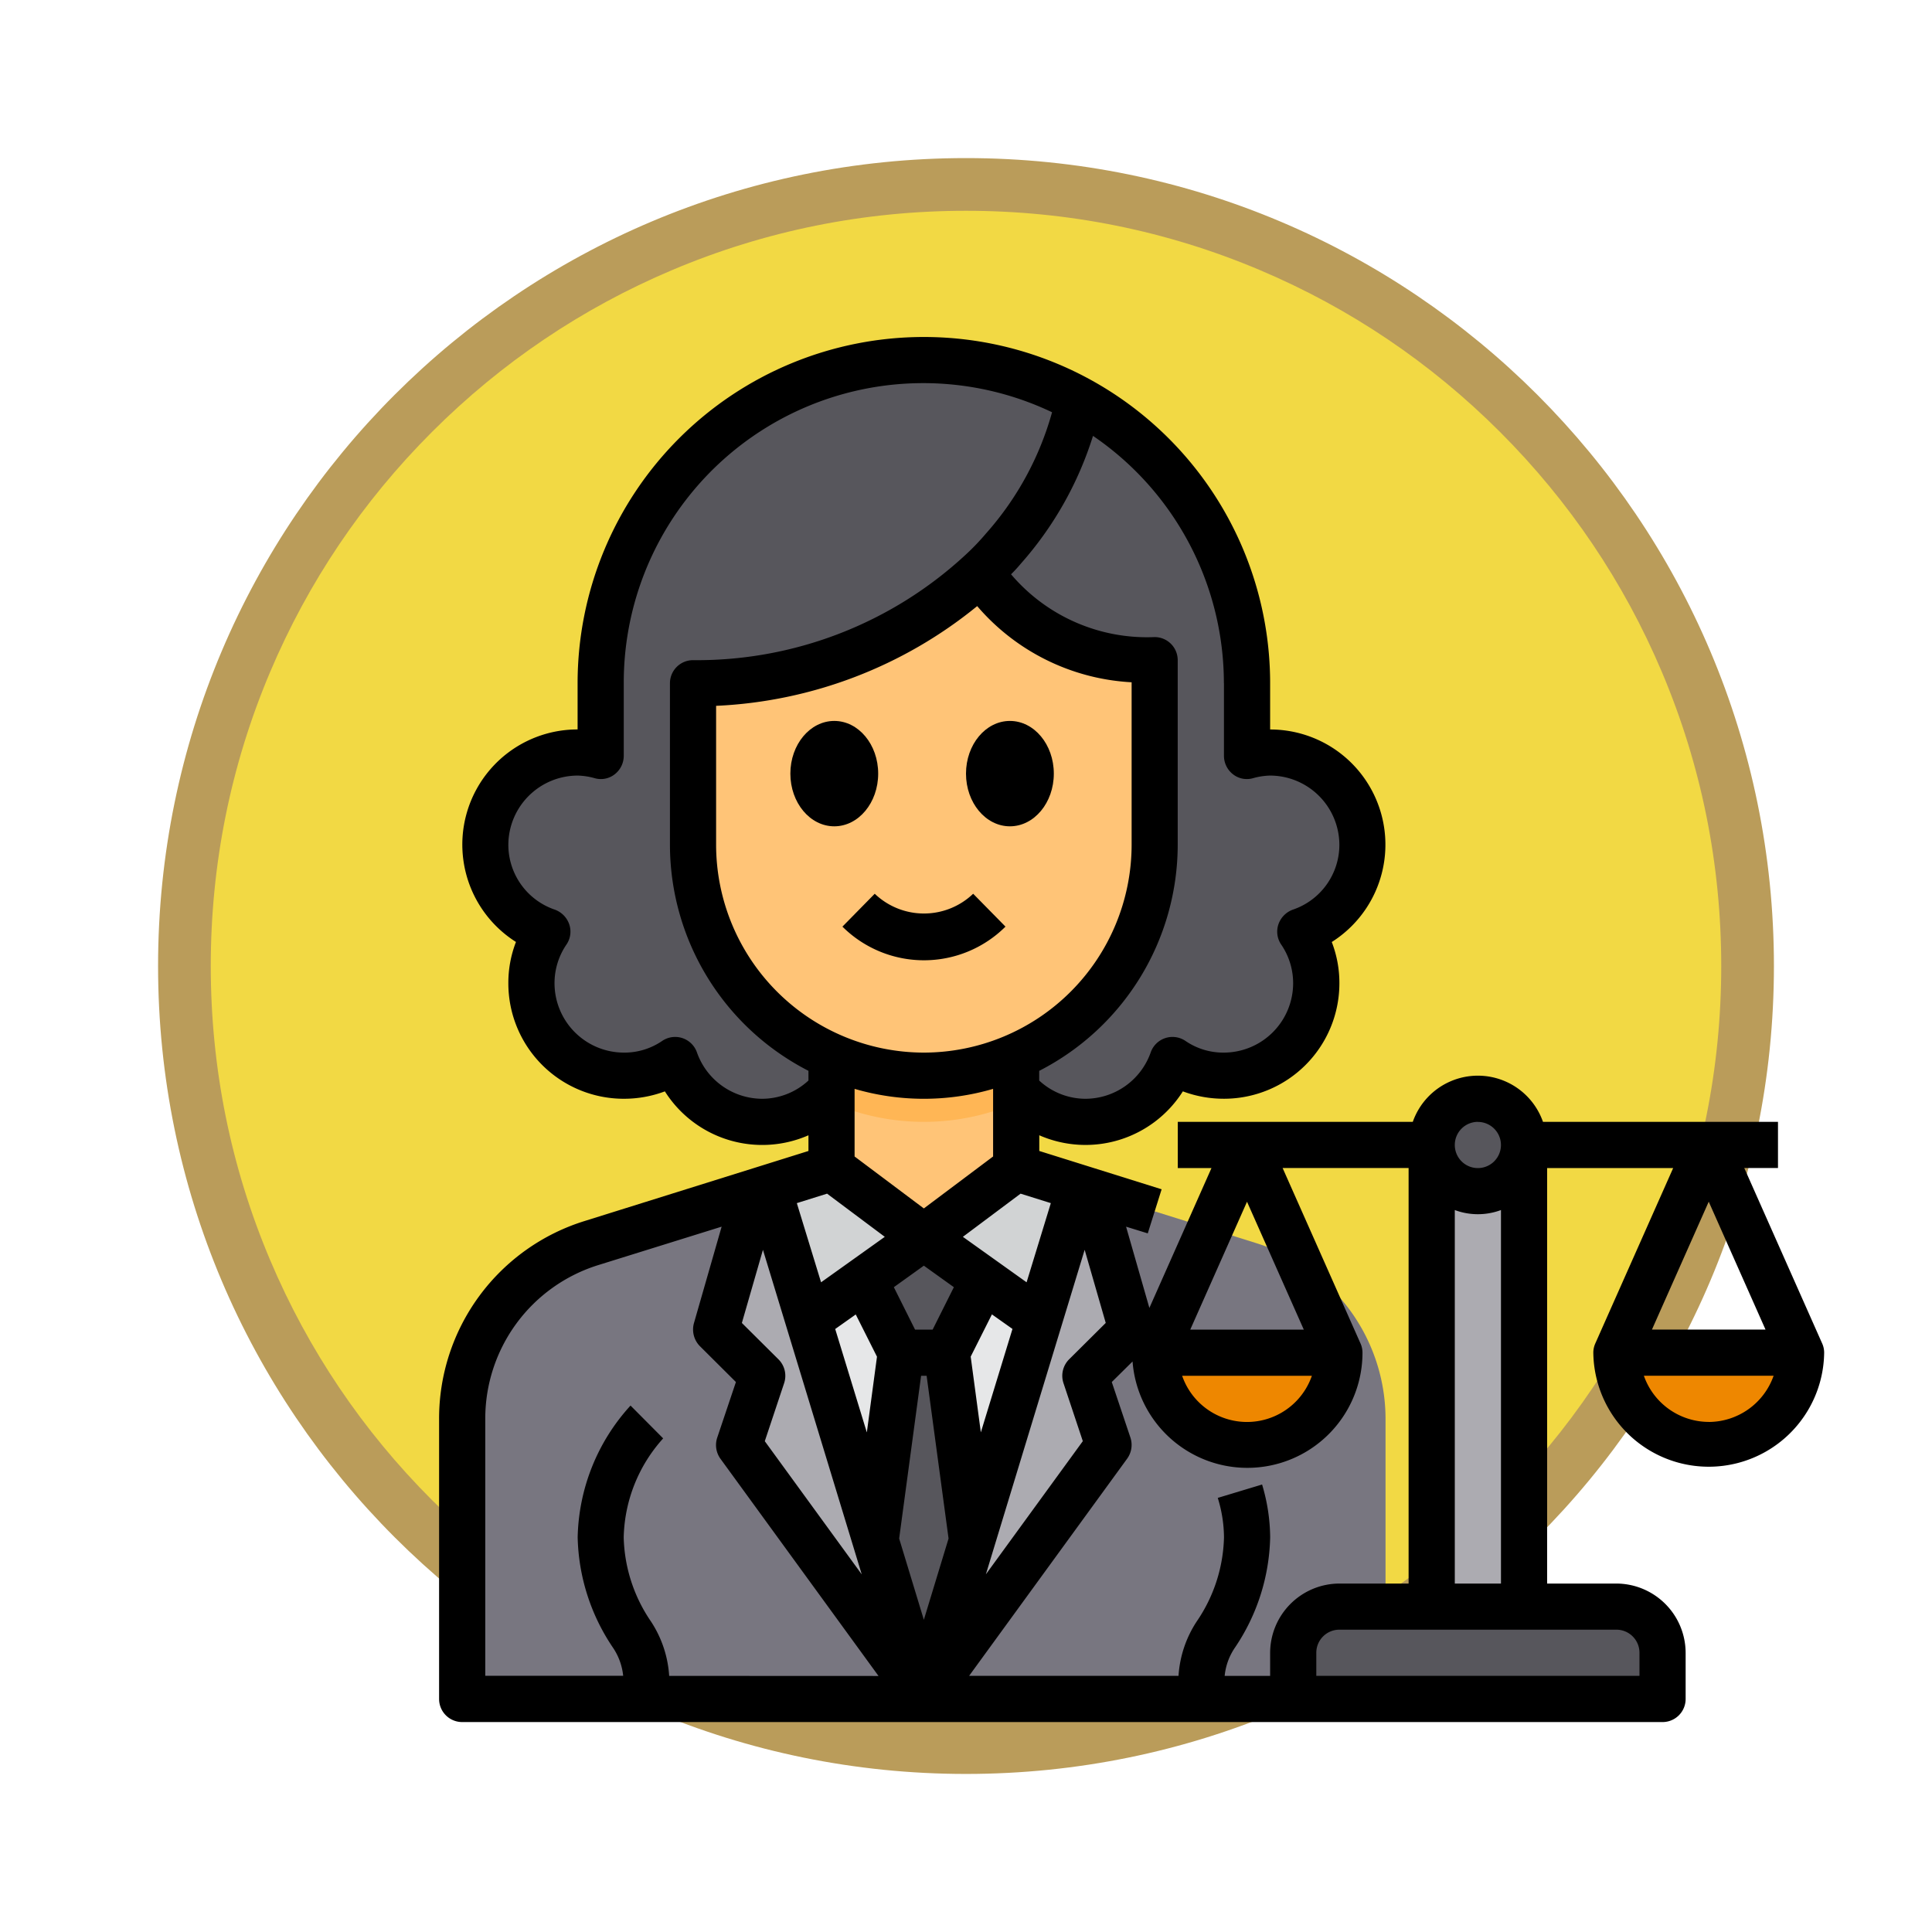 <svg xmlns="http://www.w3.org/2000/svg" xmlns:xlink="http://www.w3.org/1999/xlink" width="110" height="110" viewBox="0 0 110 110">
  <defs>
    <filter id="Path_982547" x="0" y="0" width="110" height="110" filterUnits="userSpaceOnUse">
      <feOffset dy="3" input="SourceAlpha"/>
      <feGaussianBlur stdDeviation="3" result="blur"/>
      <feFlood flood-opacity="0.161"/>
      <feComposite operator="in" in2="blur"/>
      <feComposite in="SourceGraphic"/>
    </filter>
  </defs>
  <g id="Group_1223844" data-name="Group 1223844" transform="translate(-3394 -2307.069)">
    <g id="Group_1223782" data-name="Group 1223782">
      <g id="Group_1221876" data-name="Group 1221876" transform="translate(3017 -3766.21)">
        <g id="Group_1200150" data-name="Group 1200150" transform="translate(386 6079.28)">
          <g id="Group_1185951" data-name="Group 1185951" transform="translate(0 0)">
            <g id="Group_1184083" data-name="Group 1184083" transform="translate(0 0)">
              <g id="Group_1183743" data-name="Group 1183743" transform="translate(0 0)">
                <g id="Group_1181545" data-name="Group 1181545">
                  <g id="Group_1177562" data-name="Group 1177562">
                    <g id="Group_1173147" data-name="Group 1173147" transform="translate(0 0)">
                      <g id="Group_1163801" data-name="Group 1163801" transform="translate(0 0)">
                        <g id="Group_1163014" data-name="Group 1163014" transform="translate(0 0)">
                          <g id="Group_1157015" data-name="Group 1157015" transform="translate(0 0)">
                            <g id="Group_1155792" data-name="Group 1155792" transform="translate(0 0)">
                              <g id="Group_1154703" data-name="Group 1154703" transform="translate(0 0)">
                                <g id="Group_1150789" data-name="Group 1150789">
                                  <g id="Group_1154212" data-name="Group 1154212">
                                    <g id="Group_1152583" data-name="Group 1152583">
                                      <g id="Group_1146973" data-name="Group 1146973">
                                        <g id="Group_1146954" data-name="Group 1146954">
                                          <g transform="matrix(1, 0, 0, 1, -9, -6)" filter="url(#Path_982547)">
                                            <g id="Path_982547-2" data-name="Path 982547" transform="translate(9 6)" fill="#f2d944">
                                              <path d="M 46 90.5 C 39.992 90.5 34.164 89.324 28.679 87.003 C 23.38 84.762 18.621 81.553 14.534 77.466 C 10.446 73.379 7.238 68.62 4.996 63.321 C 2.676 57.836 1.5 52.008 1.5 46 C 1.5 39.992 2.676 34.164 4.996 28.679 C 7.238 23.38 10.446 18.621 14.534 14.534 C 18.621 10.446 23.38 7.238 28.679 4.996 C 34.164 2.676 39.992 1.5 46 1.5 C 52.008 1.5 57.836 2.676 63.321 4.996 C 68.62 7.238 73.379 10.446 77.466 14.534 C 81.554 18.621 84.762 23.38 87.004 28.679 C 89.324 34.164 90.5 39.992 90.5 46 C 90.5 52.008 89.324 57.836 87.004 63.321 C 84.762 68.62 81.554 73.379 77.466 77.466 C 73.379 81.553 68.62 84.762 63.321 87.003 C 57.836 89.324 52.008 90.5 46 90.5 Z" stroke="none"/>
                                              <path d="M 46 3 C 40.194 3 34.563 4.136 29.263 6.378 C 24.143 8.544 19.544 11.644 15.594 15.594 C 11.644 19.544 8.544 24.143 6.378 29.263 C 4.137 34.563 3 40.194 3 46 C 3 51.806 4.137 57.437 6.378 62.737 C 8.544 67.857 11.644 72.455 15.594 76.405 C 19.544 80.355 24.143 83.456 29.263 85.622 C 34.563 87.863 40.194 89 46 89 C 51.806 89 57.437 87.863 62.737 85.622 C 67.857 83.456 72.456 80.355 76.406 76.405 C 80.356 72.455 83.456 67.857 85.622 62.737 C 87.864 57.437 89 51.806 89 46 C 89 40.194 87.864 34.563 85.622 29.263 C 83.456 24.143 80.356 19.544 76.406 15.594 C 72.456 11.644 67.857 8.544 62.737 6.378 C 57.437 4.136 51.806 3 46 3 M 46 -7.62939453125e-06 C 71.405 -7.62939453125e-06 92 20.595 92 46 C 92 71.405 71.405 92 46 92 C 20.595 92 7.62939453125e-06 71.405 7.62939453125e-06 46 C 7.62939453125e-06 20.595 20.595 -7.62939453125e-06 46 -7.62939453125e-06 Z" stroke="none" fill="#ba9c5a"/>
                                            </g>
                                          </g>
                                        </g>
                                      </g>
                                    </g>
                                  </g>
                                </g>
                              </g>
                            </g>
                          </g>
                        </g>
                      </g>
                    </g>
                  </g>
                </g>
              </g>
            </g>
          </g>
        </g>
      </g>
      <g id="Lawyer-Avatar-Occupation-Woman-Balance" transform="translate(3417 2324.256)">
        <path id="Path_1177346" data-name="Path 1177346" d="M55.573,52.3V68.23H3V52.3a10.5,10.5,0,0,1,7.373-10.028L24.029,38H34.544L48.2,42.272A10.5,10.5,0,0,1,55.573,52.3Z" transform="translate(0.314 11.316)" fill="#787680"/>
        <path id="Path_1177347" data-name="Path 1177347" d="M53.944,30.6a5.232,5.232,0,0,1-3.536,4.942,5.168,5.168,0,0,1,.907,2.944,5.257,5.257,0,0,1-5.257,5.257,5.184,5.184,0,0,1-2.931-.894,5.245,5.245,0,0,1-8.9,1.735H23.715a5.245,5.245,0,0,1-8.9-1.735,5.184,5.184,0,0,1-2.931.894,5.257,5.257,0,0,1-5.257-5.257,5.168,5.168,0,0,1,.907-2.944,5.243,5.243,0,0,1,1.722-10.2,4.816,4.816,0,0,1,1.314.2V21.4a18.4,18.4,0,1,1,36.8,0v4.14a4.816,4.816,0,0,1,1.314-.2A5.257,5.257,0,0,1,53.944,30.6Z" transform="translate(0.629 0.314)" fill="#57565c"/>
        <path id="Path_1177348" data-name="Path 1177348" d="M29.515,32V42.515a5.257,5.257,0,0,1-10.515,0V32Z" transform="translate(5.344 9.43)" fill="#ffc477"/>
        <path id="Path_1177349" data-name="Path 1177349" d="M29.515,32v4.166a13.214,13.214,0,0,1-10.515,0V32Z" transform="translate(5.344 9.43)" fill="#ffb655"/>
        <path id="Path_1177350" data-name="Path 1177350" d="M39.287,18.531v9.2a13.143,13.143,0,1,1-26.287,0v-9.2a23.67,23.67,0,0,0,16.455-6.4c1.5,2.97,5.336,5.086,9.831,5.086Z" transform="translate(3.458 3.184)" fill="#ffc477"/>
        <path id="Path_1177351" data-name="Path 1177351" d="M29.257,45.114,25.433,57.692,24,46.993l2.077-4.153Z" transform="translate(6.915 12.837)" fill="#e6e7e8"/>
        <path id="Path_1177352" data-name="Path 1177352" d="M23.082,58.956l2.747,9L15.314,53.5l1.314-3.943L14,46.93l2.247-7.847.723-.223,2.287,7.5,3.825,12.578Z" transform="translate(3.772 11.586)" fill="#acabb1"/>
        <path id="Path_1177353" data-name="Path 1177353" d="M32.581,39.083l2.247,7.847L32.2,49.559,33.515,53.5,23,67.959l2.747-9v-.013l3.825-12.578,2.287-7.5Z" transform="translate(6.601 11.586)" fill="#acabb1"/>
        <path id="Path_1177354" data-name="Path 1177354" d="M31.859,39.13l-2.287,7.5-3.181-2.274L23,41.943,28.257,38Z" transform="translate(6.601 11.316)" fill="#d1d3d4"/>
        <path id="Path_1177355" data-name="Path 1177355" d="M27.2,43.418l-2.077,4.153H22.5L20.42,43.418,23.811,41Z" transform="translate(5.79 12.259)" fill="#57565c"/>
        <path id="Path_1177356" data-name="Path 1177356" d="M24.971,46,26.4,56.7v.013l-2.747,9-2.747-9V56.7L22.343,46Z" transform="translate(5.944 13.83)" fill="#57565c"/>
        <path id="Path_1177357" data-name="Path 1177357" d="M25.119,41.943l-3.391,2.418-3.181,2.274-2.287-7.5,3.6-1.13Z" transform="translate(4.482 11.316)" fill="#d1d3d4"/>
        <path id="Path_1177358" data-name="Path 1177358" d="M21.181,42.84l2.077,4.153-1.433,10.7L18,45.114Z" transform="translate(5.029 12.837)" fill="#e6e7e8"/>
        <path id="Path_1177359" data-name="Path 1177359" d="M60.029,59.629v2.629H39V59.629A2.637,2.637,0,0,1,41.629,57H57.4A2.637,2.637,0,0,1,60.029,59.629Z" transform="translate(11.63 17.288)" fill="#57565c"/>
        <path id="Path_1177360" data-name="Path 1177360" d="M45,37V63.287h5.257V37Z" transform="translate(13.516 11.001)" fill="#acabb1"/>
        <circle id="Ellipse_14525" data-name="Ellipse 14525" cx="2.5" cy="2.5" r="2.5" transform="translate(59 45.86)" fill="#57565c"/>
        <path id="Path_1177361" data-name="Path 1177361" d="M33,46H43.515A5.257,5.257,0,0,1,33,46Z" transform="translate(9.744 13.83)" fill="#ee8700"/>
        <path id="Path_1177362" data-name="Path 1177362" d="M53,46H63.515A5.257,5.257,0,0,1,53,46Z" transform="translate(16.031 13.83)" fill="#ee8700"/>
        <path id="Path_1177363" data-name="Path 1177363" d="M80.741,59.291l-4.429-9.976h1.919V46.687H64.851a3.927,3.927,0,0,0-7.413,0H44.058v2.629h1.919l-3.536,7.965-1.327-4.626,1.235.381.789-2.51-6.966-2.182v-.894a6.56,6.56,0,0,0,8.175-2.5,6.648,6.648,0,0,0,2.339.421A6.572,6.572,0,0,0,53.259,38.8a6.44,6.44,0,0,0-.434-2.353,6.557,6.557,0,0,0-3.509-12.1V21.715a19.715,19.715,0,0,0-39.43,0v2.629a6.557,6.557,0,0,0-3.509,12.1A6.44,6.44,0,0,0,5.943,38.8a6.572,6.572,0,0,0,6.572,6.572,6.648,6.648,0,0,0,2.34-.421,6.56,6.56,0,0,0,8.175,2.5v.894L10.307,52.326A11.775,11.775,0,0,0,2,63.616v15.93A1.314,1.314,0,0,0,3.314,80.86H71.659a1.314,1.314,0,0,0,1.314-1.314V76.917a3.955,3.955,0,0,0-3.943-3.943H65.088V49.316h7.176l-4.429,9.976a1.286,1.286,0,0,0-.118.539,6.572,6.572,0,0,0,13.143,0,1.286,1.286,0,0,0-.118-.539Zm-19.6-12.6A1.314,1.314,0,1,1,59.83,48,1.314,1.314,0,0,1,61.145,46.687ZM59.83,51.708a3.769,3.769,0,0,0,2.629,0V72.974H59.83ZM48,51.235l3.233,7.281H44.768Zm3.693,9.91a3.909,3.909,0,0,1-7.387,0Zm-11.737-3.01-2.09,2.077a1.324,1.324,0,0,0-.315,1.354l1.1,3.3-5.52,7.584,5.625-18.479Zm-7.111,6.23-.578-4.311,1.209-2.405,1.17.828ZM29.6,42.744A11.847,11.847,0,0,1,17.772,30.915V23a25.282,25.282,0,0,0,14.865-5.678,12.444,12.444,0,0,0,8.793,4.337v9.253A11.847,11.847,0,0,1,29.6,42.744Zm3.943,2.063v3.851L29.6,51.616l-3.943-2.957V44.808A14.037,14.037,0,0,0,33.544,44.808ZM46.687,21.715v4.14a1.333,1.333,0,0,0,.526,1.051,1.275,1.275,0,0,0,1.143.21,3.867,3.867,0,0,1,.959-.145,3.955,3.955,0,0,1,3.943,3.943A3.9,3.9,0,0,1,50.6,34.608a1.36,1.36,0,0,0-.815.841,1.3,1.3,0,0,0,.171,1.157,3.9,3.9,0,0,1,.67,2.195,3.955,3.955,0,0,1-3.943,3.943,3.8,3.8,0,0,1-2.195-.67,1.314,1.314,0,0,0-1.971.657,3.952,3.952,0,0,1-3.72,2.642,3.894,3.894,0,0,1-2.629-1.038v-.552a14.476,14.476,0,0,0,7.886-12.867V20.4a1.314,1.314,0,0,0-1.314-1.314,10.154,10.154,0,0,1-8.175-3.575,7.908,7.908,0,0,0,.552-.6,19.934,19.934,0,0,0,4.114-7.281,17.053,17.053,0,0,1,7.452,14.09ZM20.4,45.373a3.952,3.952,0,0,1-3.72-2.642,1.314,1.314,0,0,0-1.971-.657,3.8,3.8,0,0,1-2.195.67A3.955,3.955,0,0,1,8.572,38.8a3.9,3.9,0,0,1,.67-2.195,1.3,1.3,0,0,0,.171-1.157,1.36,1.36,0,0,0-.815-.841,3.9,3.9,0,0,1-2.655-3.693,3.955,3.955,0,0,1,3.943-3.943,3.867,3.867,0,0,1,.959.145,1.275,1.275,0,0,0,1.143-.21,1.333,1.333,0,0,0,.526-1.051v-4.14A17.051,17.051,0,0,1,36.9,6.285a17.37,17.37,0,0,1-3.759,6.9,13.323,13.323,0,0,1-1.13,1.183A22.5,22.5,0,0,1,16.458,20.4a1.314,1.314,0,0,0-1.314,1.314v9.2a14.476,14.476,0,0,0,7.886,12.867v.552A3.894,3.894,0,0,1,20.4,45.373Zm.039,8.6,5.625,18.479-5.52-7.584,1.1-3.3a1.324,1.324,0,0,0-.315-1.354l-2.09-2.077Zm4.114,4.508,1.17-.828,1.209,2.405-.578,4.311ZM15.1,78.231a6.369,6.369,0,0,0-1.038-3.1,8.836,8.836,0,0,1-1.551-4.784,8.686,8.686,0,0,1,2.247-5.638L12.9,62.84a11.465,11.465,0,0,0-3.01,7.5,11.638,11.638,0,0,0,2,6.269,3.489,3.489,0,0,1,.591,1.617H4.629V63.616a9.153,9.153,0,0,1,6.453-8.78l7.005-2.182L16.51,58.148a1.352,1.352,0,0,0,.329,1.3L18.9,61.5l-1.065,3.168a1.335,1.335,0,0,0,.184,1.2l9,12.368Zm8.648-22.409-1.38-4.508,1.722-.539,3.286,2.458ZM29.6,75.037l-1.406-4.626,1.249-9.266h.315l1.249,9.266Zm.5-16.521h-1L27.892,56.1,29.6,54.875,31.309,56.1Zm5.008-7.741,1.722.539-1.38,4.508-3.628-2.589ZM49.316,76.917v1.314H46.727a3.437,3.437,0,0,1,.591-1.617,11.638,11.638,0,0,0,2-6.269,10.673,10.673,0,0,0-.46-3.01l-2.524.762a7.689,7.689,0,0,1,.355,2.248,8.836,8.836,0,0,1-1.551,4.784,6.369,6.369,0,0,0-1.038,3.1H32.177l9-12.368a1.335,1.335,0,0,0,.184-1.2L40.3,61.5l1.183-1.17a6.555,6.555,0,0,0,13.091-.5,1.286,1.286,0,0,0-.118-.539l-4.429-9.976H57.2V72.974H53.259a3.955,3.955,0,0,0-3.943,3.943ZM69.031,75.6a1.314,1.314,0,0,1,1.314,1.314v1.314h-18.4V76.917A1.314,1.314,0,0,1,53.259,75.6Zm5.257-24.368,3.233,7.281H71.055Zm0,12.539a3.927,3.927,0,0,1-3.693-2.629h7.387A3.927,3.927,0,0,1,74.288,63.773Z" transform="translate(0)"/>
        <ellipse id="Ellipse_14526" data-name="Ellipse 14526" cx="2.5" cy="3" rx="2.5" ry="3" transform="translate(22 23.86)"/>
        <ellipse id="Ellipse_14527" data-name="Ellipse 14527" cx="2.5" cy="3" rx="2.5" ry="3" transform="translate(32 23.86)"/>
        <path id="Path_1177364" data-name="Path 1177364" d="M21.312,26.118l-1.84,1.872a6.581,6.581,0,0,0,9.284,0l-1.84-1.872A4.051,4.051,0,0,1,21.312,26.118Z" transform="translate(5.492 7.581)"/>
      </g>
    </g>
  </g>
</svg>
